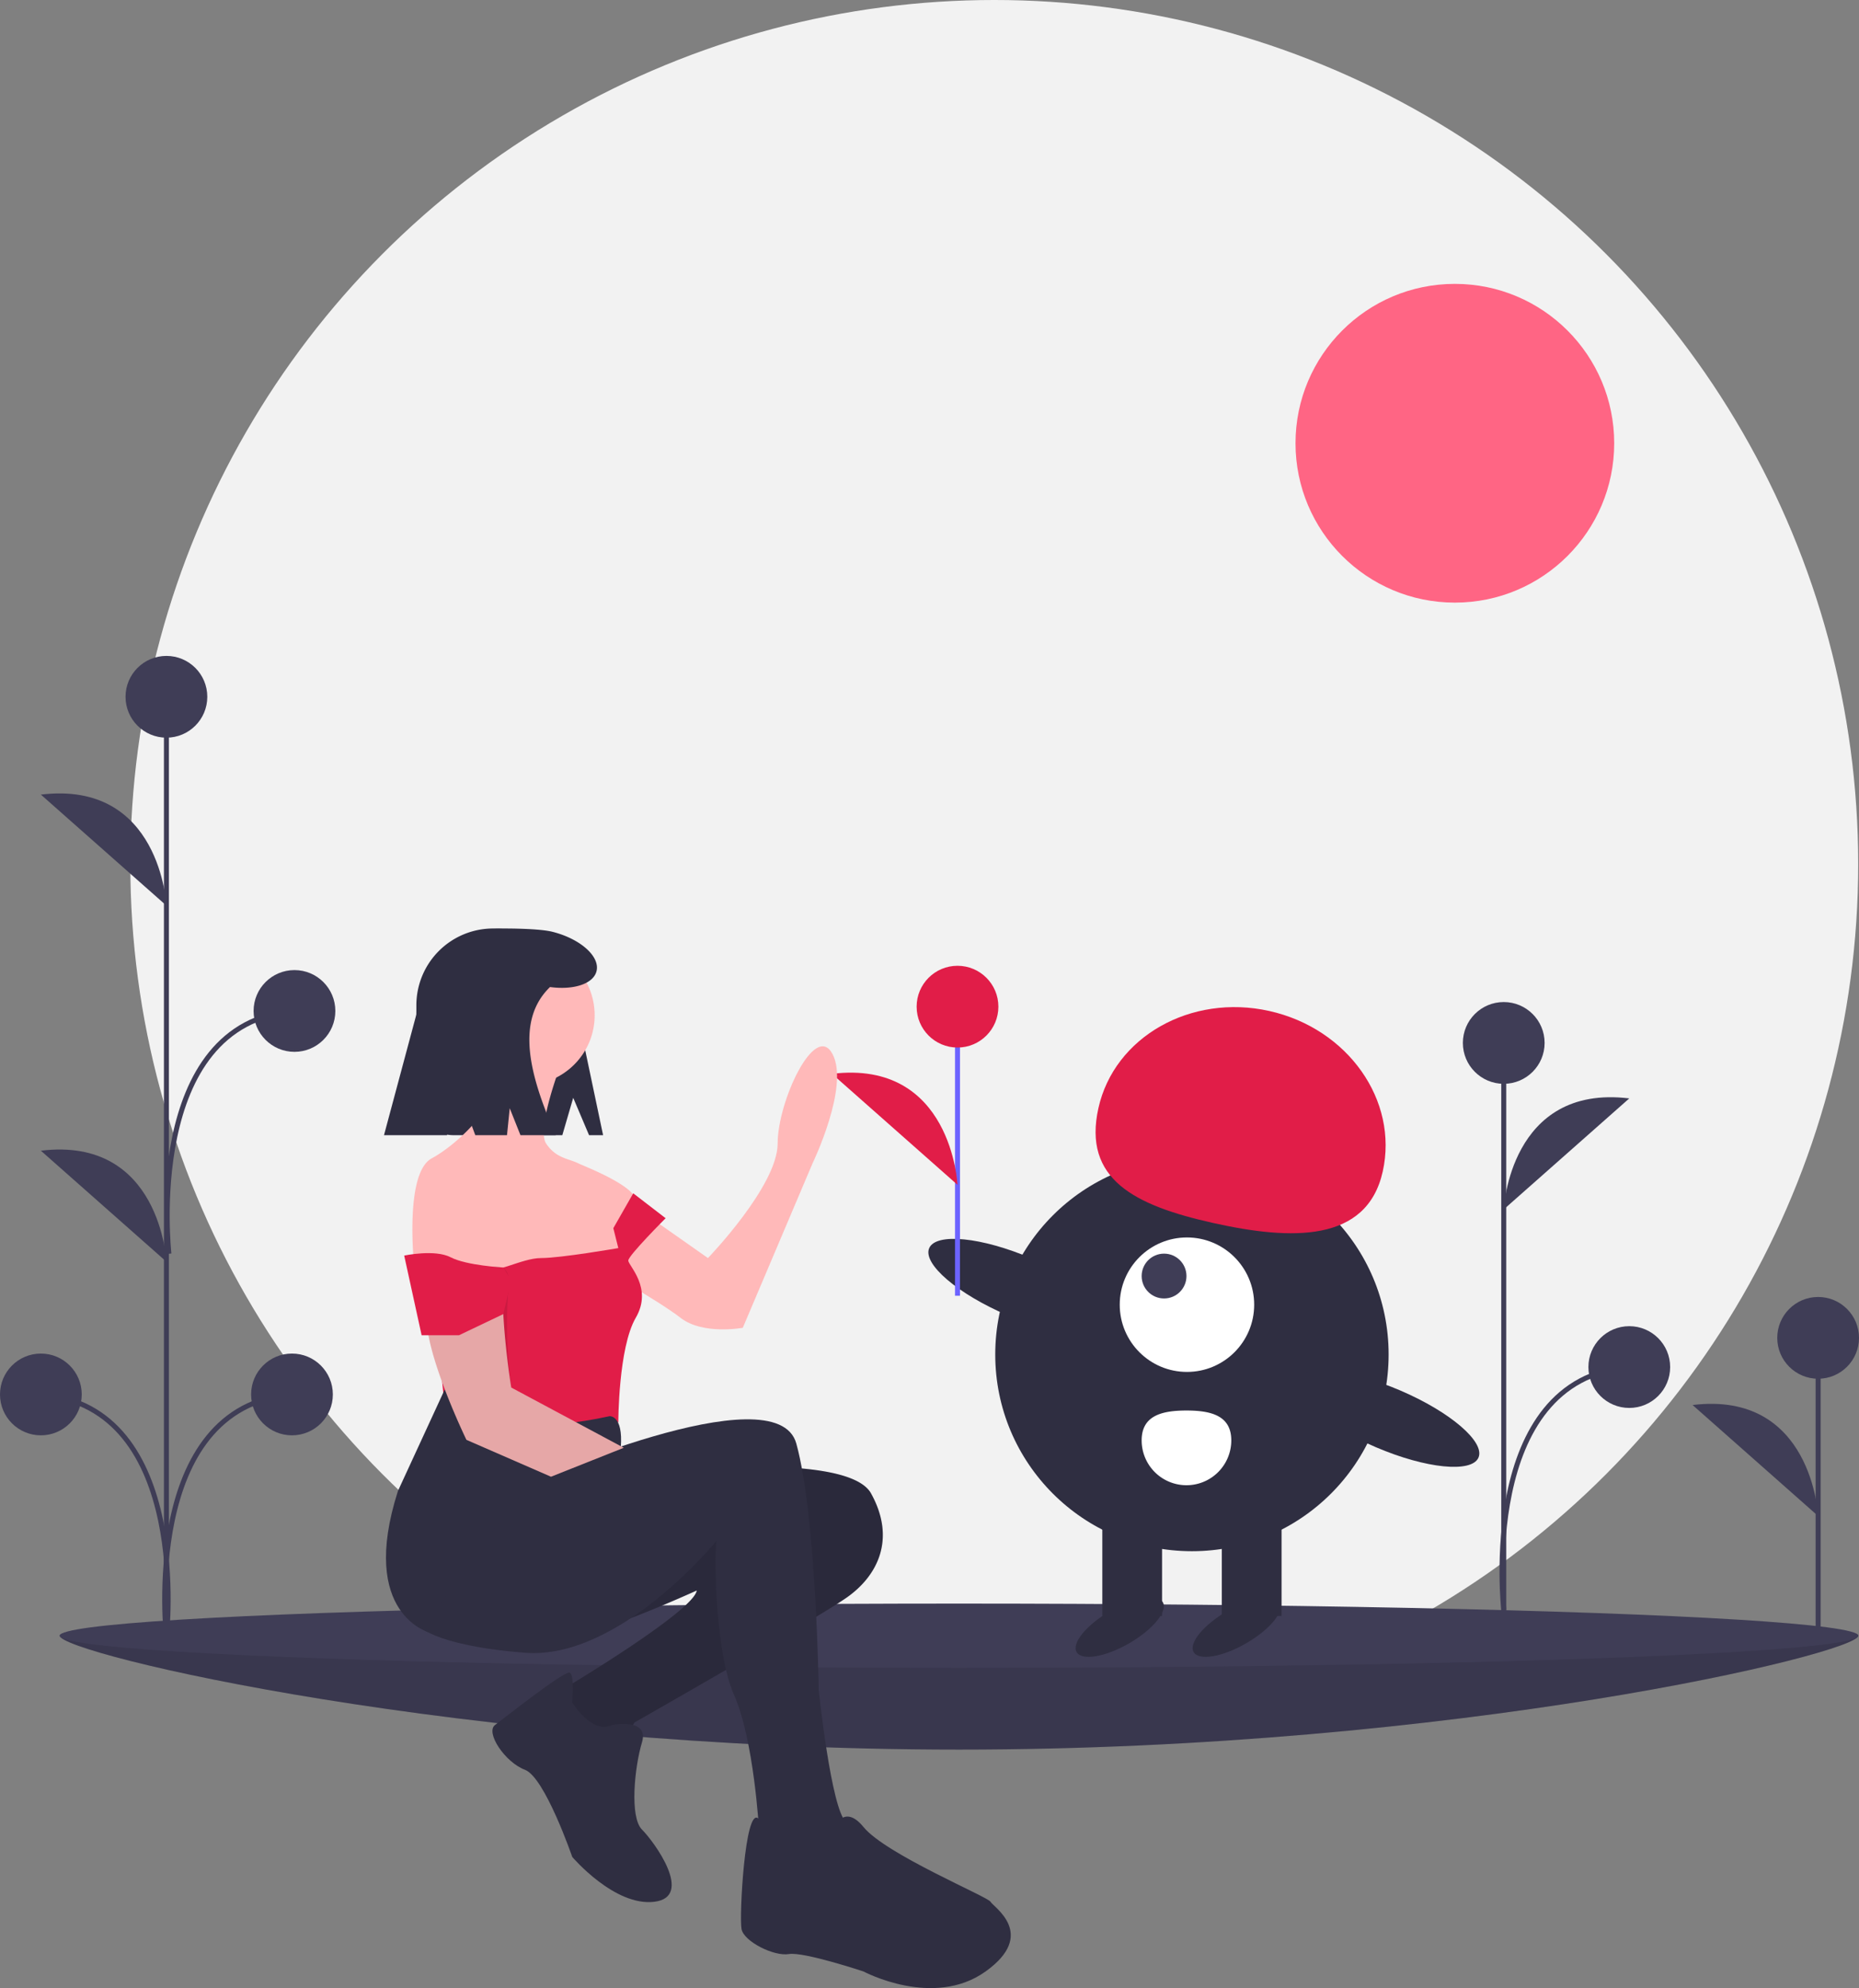 <svg xmlns="http://www.w3.org/2000/svg" data-name="Layer 1" width="746.669" height="798.377"><rect width="100%" height="100%" fill="#808080" stroke="none"/><circle cx="399.345" cy="347" r="347" fill="#f2f2f2"/><g data-name="ground"><path d="M746.36 656.867c0 7.124-161.706 45.734-361.18 45.734S24 663.99 24 656.867s161.706 4.69 361.18 4.69 361.18-11.814 361.18-4.69z" fill="#3f3d56"/><path d="M746.36 656.867c0 7.124-161.706 45.734-361.18 45.734S24 663.99 24 656.867s161.706 4.69 361.18 4.69 361.18-11.814 361.18-4.69z" opacity=".1"/><ellipse cx="385.18" cy="656.867" rx="361.18" ry="12.899" fill="#3f3d56"/></g><path fill="#3f3d56" stroke="#3f3d56" stroke-miterlimit="10" stroke-width="2" d="M730.252 653.349V537.255"/><circle cx="730.252" cy="537.255" r="16.417" fill="#3f3d56"/><path d="M730.252 608.806s-2.346-50.443-50.425-44.58" fill="#3f3d56"/><path fill="#3f3d56" stroke="#3f3d56" stroke-miterlimit="10" stroke-width="2" d="M66.842 662.004V280"/><circle cx="66.842" cy="279.817" r="16.417" fill="#3f3d56"/><circle cx="16.417" cy="559.982" r="16.417" fill="#3f3d56"/><path d="M66.842 363.677s-2.346-50.443-50.425-44.58m50.425 187.58s-2.346-50.443-50.425-44.58" fill="#3f3d56"/><path d="M66.842 657.49s10.554-92.817-50.425-97.508" fill="none" stroke="#3f3d56" stroke-miterlimit="10" stroke-width="2"/><circle cx="117.273" cy="559.982" r="16.417" fill="#3f3d56"/><path d="M66.849 657.49s-10.554-92.817 50.424-97.508" fill="none" stroke="#3f3d56" stroke-miterlimit="10" stroke-width="2"/><circle cx="118.273" cy="405.982" r="16.417" fill="#3f3d56"/><path d="M67.849 503.49s-10.554-92.817 50.424-97.508" fill="none" stroke="#3f3d56" stroke-miterlimit="10" stroke-width="2"/><path fill="#3f3d56" stroke="#3f3d56" stroke-miterlimit="10" stroke-width="2" d="M603.978 651.004V418.817"/><circle cx="603.978" cy="418.817" r="16.417" fill="#3f3d56"/><path d="M603.978 485.677s2.346-50.443 50.425-44.58" fill="#3f3d56"/><path d="M603.978 646.49s-10.554-92.817 50.425-97.508" fill="none" stroke="#3f3d56" stroke-miterlimit="10" stroke-width="2"/><circle cx="654.403" cy="548.982" r="16.417" fill="#3f3d56"/><circle cx="584.345" cy="178" r="64" fill="#ff6584"/><circle cx="478.742" cy="543.936" r="79" fill="#2f2e41"/><path fill="#2f2e41" d="M514.742 648.936h-24v-43h24zm-48 0h-24v-43h24z"/><ellipse cx="676.407" cy="704.248" rx="20" ry="7.5" transform="rotate(-30 468.26 1101.806)" fill="#2f2e41"/><ellipse cx="723.407" cy="704.248" rx="20" ry="7.5" transform="rotate(-30 515.26 1101.806)" fill="#2f2e41"/><circle cx="476.742" cy="523.936" r="27" fill="#fff"/><circle cx="467.546" cy="512.436" r="9" fill="#3f3d56"/><path d="M555.375 470.469c6.378-28.568-14.012-57.434-45.544-64.475s-62.266 10.41-68.644 38.978 14.518 39.103 46.05 46.144 61.759 7.92 68.138-20.647z" fill="#e11d48"/><ellipse cx="636.192" cy="567.591" rx="12.4" ry="39.5" transform="rotate(-66.829 484.35 713.97)" fill="#2f2e41"/><ellipse cx="784.192" cy="620.591" rx="12.4" ry="39.5" transform="rotate(-66.829 632.35 766.97)" fill="#2f2e41"/><path d="M494.546 578.436a18 18 0 01-36 0c0-9.94 8.06-12 18-12s18 2.06 18 12z" fill="#fff"/><path fill="none" stroke="#6c63ff" stroke-miterlimit="10" stroke-width="2" d="M384.583 520.349V404.255"/><circle cx="384.583" cy="404.255" r="16.417" fill="#e11d48"/><path d="M384.583 475.806s-2.346-50.443-50.425-44.58" fill="#e11d48"/><path d="M230.233 440.861l6.363 15h5.637l-8-38c0-24.39-11.773-45-36.164-45a30.837 30.837 0 00-30.836 30.837v37.268a14.896 14.896 0 0014.895 14.895h43.73zm26.612 150.849s83-10 93 8 3 33-10 42-85 50-85 50l-6 10-13-2-13-12 6-11s50-30 51-38c0 0-46 21-51 17s-61-23-52-34 32-27 32-27z" fill="#2f2e41"/><path d="M256.845 591.71s83-10 93 8 3 33-10 42-85 50-85 50l-6 10-13-2-13-12 6-11s50-30 51-38c0 0-46 21-51 17s-61-23-52-34 32-27 32-27z" opacity=".1"/><path d="M245.845 692.71s15-3 12 7-5 30 0 35 21 27 5 29-33-18-33-18-11-32-19-35-16-15-12-18 28-22 30-21 1 12 1 12 8 13 16 9z" fill="#2f2e41"/><path d="M247.345 479.21l37 26s28-29 28-46 15-49 22-36-8 44-8 44l-28 66s-16 3-25-4-34-21-34-21z" fill="#ffb9b9"/><circle cx="210.845" cy="407.71" r="28" fill="#ffb9b9"/><path d="M225.345 427.21s-10 26-6 32 9 6 13 8c2 1 23 9 23 15a23.864 23.864 0 01-3 11l-3 17-25 16-33-4-25-14s-4-37 7-43 24-20 23-25-2-17-2-17z" fill="#ffb9b9"/><path d="M267.345 489.21s-15 15-15 17 10 11 3 23-7 42-7 42l-24 5-45-4-7-69s18 3 22 6 15-4 23-4 31-4 31-4l-2-8 8-14z" fill="#e11d48"/><path d="M210.845 595.71s101-45 109-16 9 99 9 99 5 48 11 53 0 20 0 20l-15 5-14-6-6-16s-2-36-10-54-8-60-7-62c0 0-39 48-77 45s-43.5-11.5-43.5-11.5 18.5-56.5 43.5-56.5z" fill="#2f2e41"/><path d="M333.845 736.71s4-14 13-3 50 28 51 30 19 13-2 28-49 0-49 0-24-8-30-7-18-5-19-10 1.363-48.955 6.681-44.477 11.32 16.477 11.32 16.477 20 5 18-10zm-89-168s5.5-.5 4.5 12.5c0 0-34.5 10.5-40.5 19.5s-32 36-36 55c0 0-29-7-13-57l18.812-40.785s11.188 22.785 66.188 10.785z" fill="#2f2e41"/><path d="M221.308 593.015l-33.963-14.805s-16-33-16-49a246.603 246.603 0 00-2.125-27.522 35.528 35.528 0 0111.567-31.143c3.531-3.088 7.496-5.335 11.558-5.335 0 0 12 22 10 42s3 50 3 50l45.187 24.185" fill="#ffb9b9"/><path d="M221.308 593.015l-33.963-14.805s-16-33-16-49c0-8.333 35-33 33-13s1 41 1 41l45.187 24.185" opacity=".1"/><path d="M205.345 514.21l-3.188 13.5-17.812 8.5h-15l-7-32s12.36-2.614 18.68.693 21.163 4.099 21.163 4.099z" fill="#e11d48"/><path d="M221.936 374.199c-5.426-1.376-18.29-1.338-20.172-1.338a34.531 34.531 0 00-34.531 34.532l-13 48.468h25.304l4.696-18 6.666 18h12.739l1.095-10.816 4.311 10.816h14.189c-10.627-24.044-16.28-45.96-2.318-59.487 9.427 1.284 17.378-1.241 18.674-6.353 1.493-5.889-6.411-12.973-17.653-15.822z" fill="#2f2e41"/></svg>